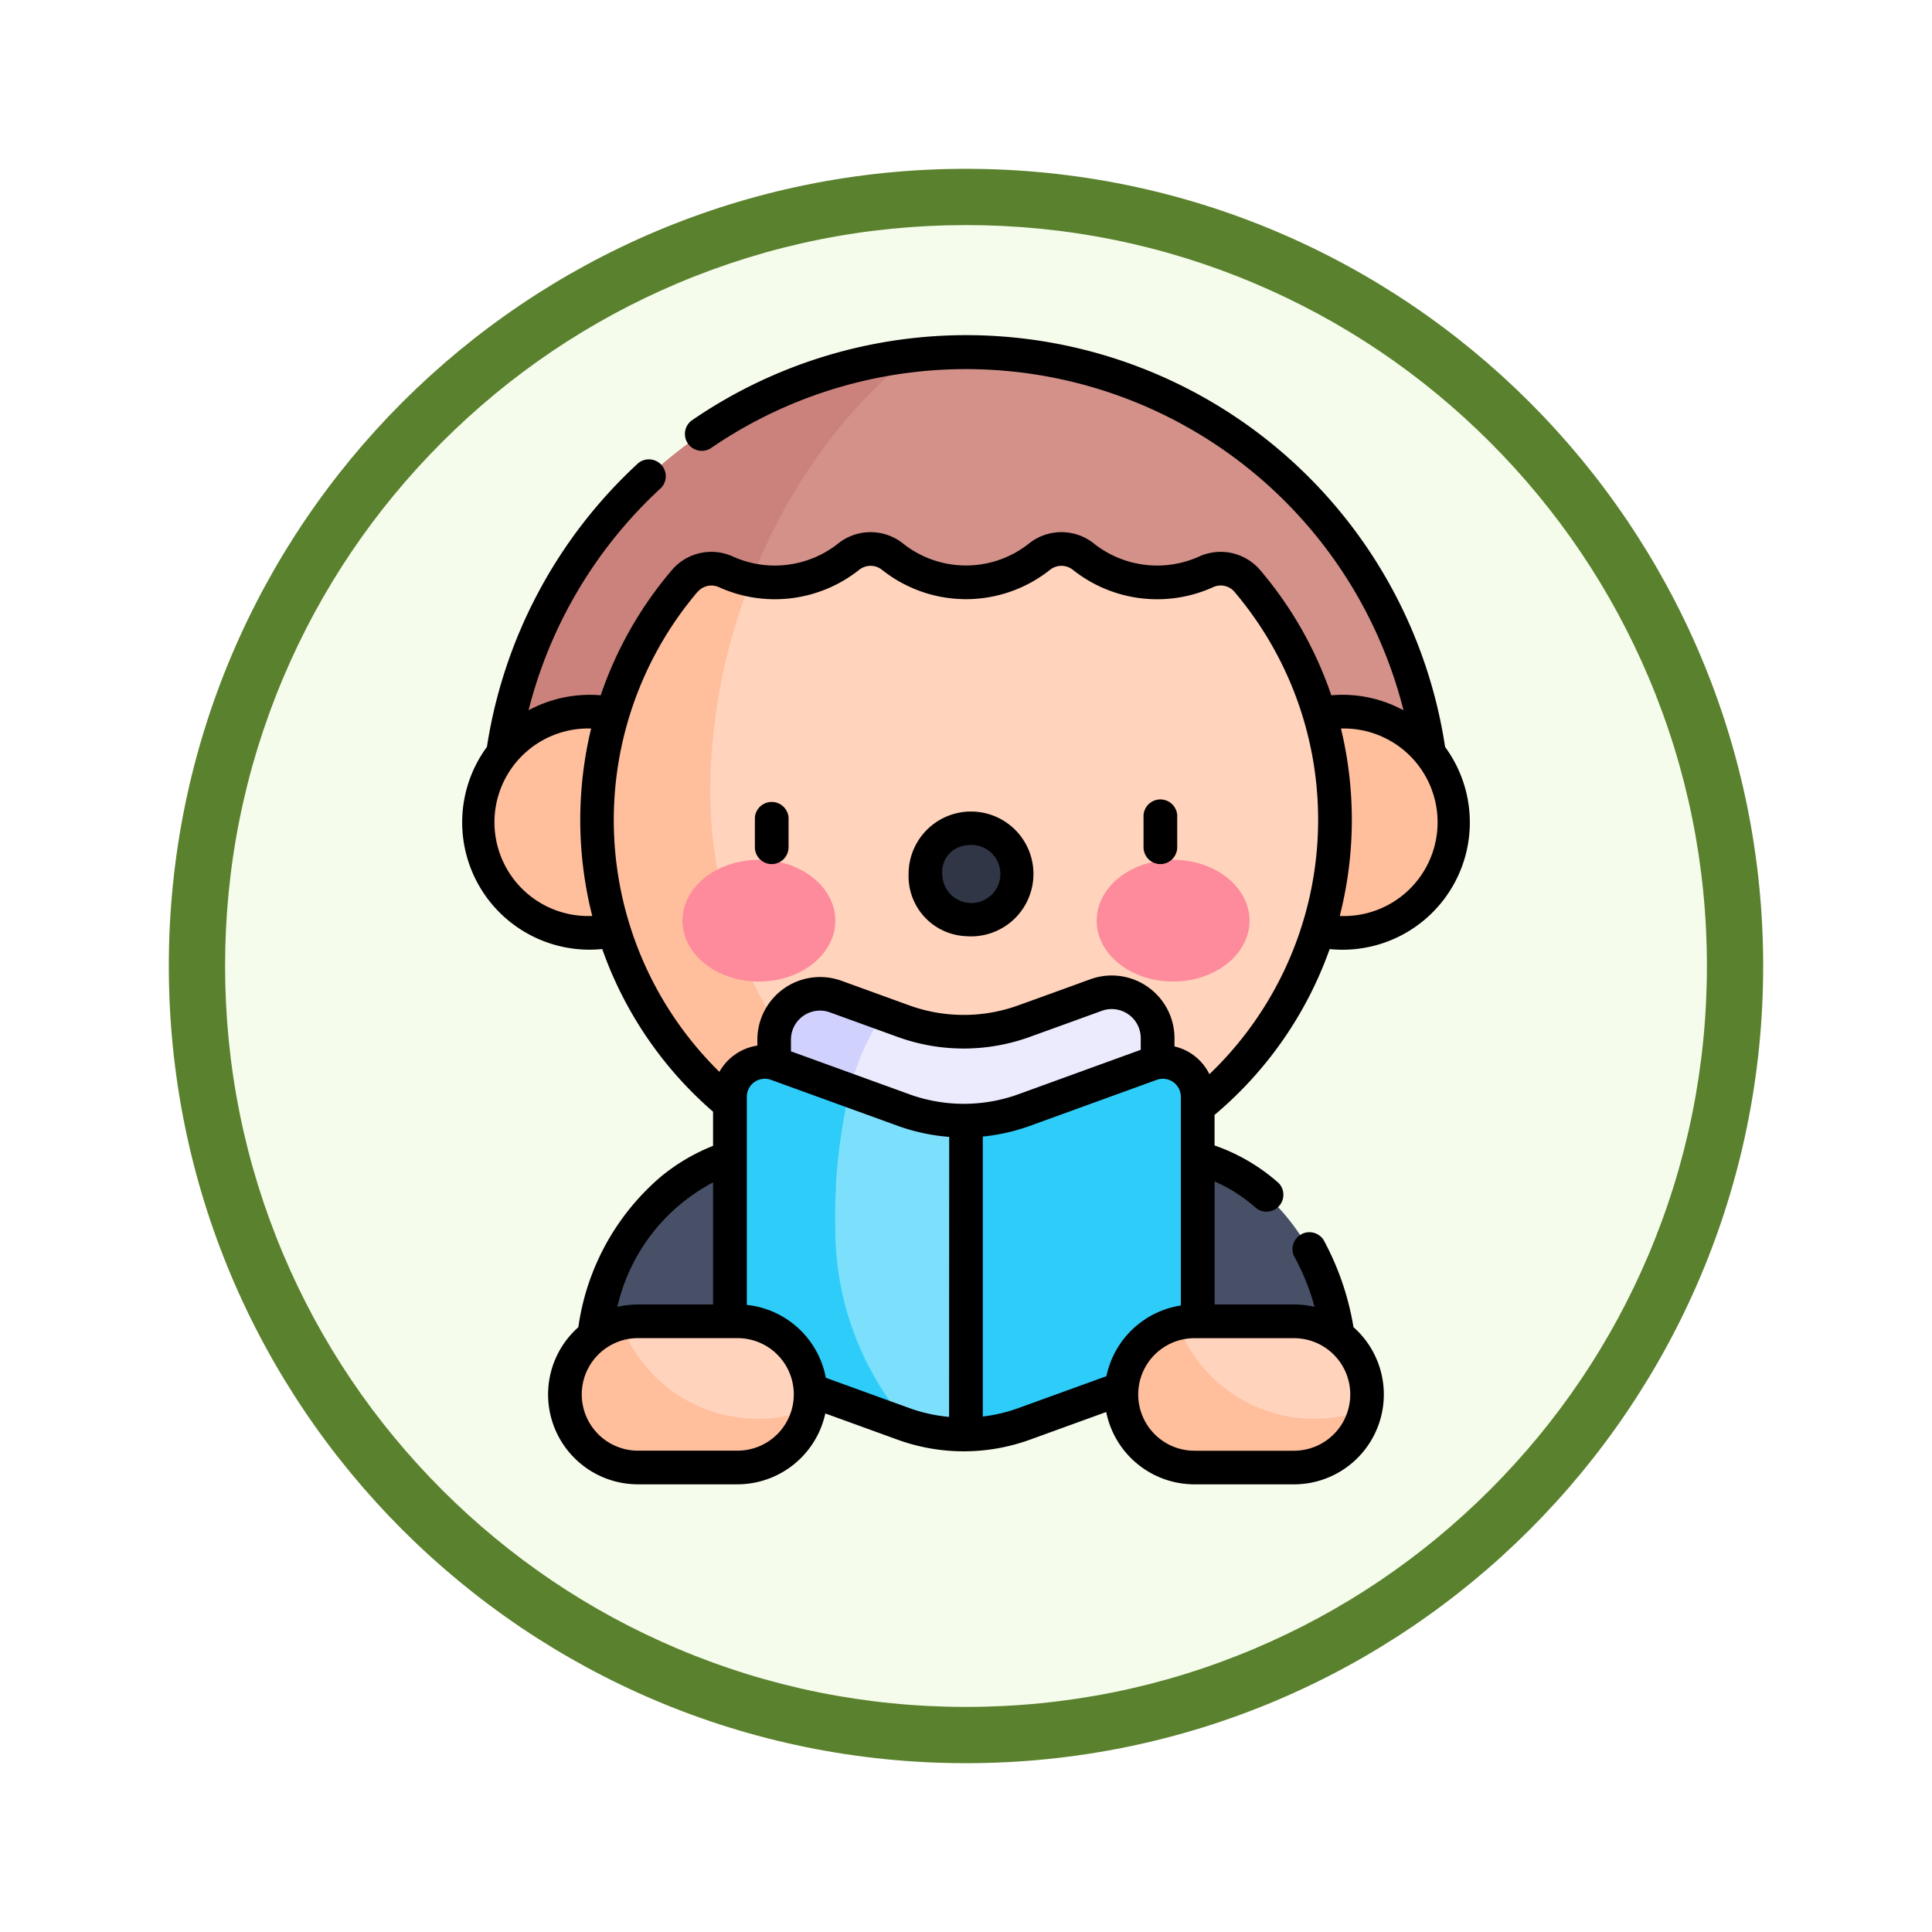 <svg xmlns="http://www.w3.org/2000/svg" xmlns:xlink="http://www.w3.org/1999/xlink" width="103" height="103" viewBox="0 0 103 103">
  <defs>
    <filter id="Trazado_978624" x="0" y="0" width="103" height="103" filterUnits="userSpaceOnUse">
      <feOffset dy="3" input="SourceAlpha"/>
      <feGaussianBlur stdDeviation="3" result="blur"/>
      <feFlood flood-opacity="0.161"/>
      <feComposite operator="in" in2="blur"/>
      <feComposite in="SourceGraphic"/>
    </filter>
  </defs>
  <g id="Grupo_1206189" data-name="Grupo 1206189" transform="translate(-191 -295)">
    <g id="Grupo_1182731" data-name="Grupo 1182731" transform="translate(0 -18)">
      <g id="Grupo_1179559" data-name="Grupo 1179559" transform="translate(200 319)">
        <g id="Grupo_1144531" data-name="Grupo 1144531">
          <g transform="matrix(1, 0, 0, 1, -9, -6)" filter="url(#Trazado_978624)">
            <g id="Trazado_978624-2" data-name="Trazado 978624" transform="translate(9 6)" fill="#f5fcec">
              <path d="M 42.5 83.5 C 36.964 83.5 31.595 82.416 26.541 80.279 C 21.659 78.214 17.274 75.257 13.509 71.491 C 9.743 67.726 6.786 63.341 4.721 58.459 C 2.584 53.405 1.5 48.036 1.5 42.5 C 1.5 36.964 2.584 31.595 4.721 26.541 C 6.786 21.659 9.743 17.274 13.509 13.509 C 17.274 9.743 21.659 6.786 26.541 4.721 C 31.595 2.584 36.964 1.5 42.5 1.5 C 48.036 1.5 53.405 2.584 58.459 4.721 C 63.341 6.786 67.726 9.743 71.491 13.509 C 75.257 17.274 78.214 21.659 80.279 26.541 C 82.416 31.595 83.5 36.964 83.5 42.5 C 83.5 48.036 82.416 53.405 80.279 58.459 C 78.214 63.341 75.257 67.726 71.491 71.491 C 67.726 75.257 63.341 78.214 58.459 80.279 C 53.405 82.416 48.036 83.5 42.5 83.5 Z" stroke="none"/>
              <path d="M 42.5 3 C 37.166 3 31.994 4.044 27.126 6.103 C 22.422 8.092 18.198 10.941 14.569 14.569 C 10.941 18.198 8.092 22.422 6.103 27.126 C 4.044 31.994 3 37.166 3 42.5 C 3 47.834 4.044 53.006 6.103 57.874 C 8.092 62.578 10.941 66.802 14.569 70.431 C 18.198 74.059 22.422 76.908 27.126 78.897 C 31.994 80.956 37.166 82 42.5 82 C 47.834 82 53.006 80.956 57.874 78.897 C 62.578 76.908 66.802 74.059 70.431 70.431 C 74.059 66.802 76.908 62.578 78.897 57.874 C 80.956 53.006 82 47.834 82 42.5 C 82 37.166 80.956 31.994 78.897 27.126 C 76.908 22.422 74.059 18.198 70.431 14.569 C 66.802 10.941 62.578 8.092 57.874 6.103 C 53.006 4.044 47.834 3 42.5 3 M 42.5 0 C 65.972 0 85 19.028 85 42.5 C 85 65.972 65.972 85 42.5 85 C 19.028 85 0 65.972 0 42.5 C 0 19.028 19.028 0 42.5 0 Z" stroke="none" fill="#5a812d"/>
            </g>
          </g>
        </g>
      </g>
    </g>
    <g id="nino_3_" data-name="nino (3)" transform="translate(184.115 312.868)">
      <g id="Grupo_1206187" data-name="Grupo 1206187" transform="translate(32.422 0.897)">
        <path id="Trazado_1052537" data-name="Trazado 1052537" d="M95.781,366.593S88.3,368.378,88.3,379.2h9.846V372.34Z" transform="translate(-82.403 -323.625)" fill="#475066"/>
        <path id="Trazado_1052538" data-name="Trazado 1052538" d="M343.509,365.348s7.756,1.934,7.756,12.754h-9.846V365.5Z" transform="translate(-305.235 -322.528)" fill="#475066"/>
        <path id="Trazado_1052539" data-name="Trazado 1052539" d="M47.582,32.439a24.939,24.939,0,0,1,49.878,0Z" transform="translate(-46.558 -7.5)" fill="#d3918a"/>
        <path id="Trazado_1052540" data-name="Trazado 1052540" d="M58.884,32.071c0-8.739,4.155-17.948,10.786-23.2A24.974,24.974,0,0,0,47.582,33.645H58.937C58.9,33.124,58.884,32.6,58.884,32.071Z" transform="translate(-46.558 -8.706)" fill="#cb827c"/>
        <circle id="Elipse_14255" data-name="Elipse 14255" cx="5.896" cy="5.896" r="5.896" transform="translate(40.134 19.175)" fill="#ffbe9c"/>
        <path id="Trazado_1052541" data-name="Trazado 1052541" d="M126.271,96.985a1.862,1.862,0,0,0-2.186-.494,6.341,6.341,0,0,1-2.639.563,6.079,6.079,0,0,1-3.887-1.342,1.877,1.877,0,0,0-2.4,0,6.3,6.3,0,0,1-7.773,0,1.877,1.877,0,0,0-2.4,0,6.079,6.079,0,0,1-3.886,1.342,6.342,6.342,0,0,1-2.638-.563,1.865,1.865,0,0,0-2.19.5,19.672,19.672,0,1,0,30,0Z" transform="translate(-85.309 -84.774)" fill="#ffd3bc"/>
        <path id="Trazado_1052542" data-name="Trazado 1052542" d="M64.176,137.078A23.971,23.971,0,0,1,51.351,115.85a30.923,30.923,0,0,1,2.184-11.212,6.162,6.162,0,0,1-1.359-.436,1.865,1.865,0,0,0-2.19.5,19.632,19.632,0,0,0-3.849,7.086A5.9,5.9,0,1,0,46.2,123.31,19.61,19.61,0,0,0,64.176,137.078Z" transform="translate(-39.025 -92.485)" fill="#ffbe9c"/>
        <ellipse id="Elipse_14256" data-name="Elipse 14256" cx="4.074" cy="3.244" rx="4.074" ry="3.244" transform="translate(10.848 27.075)" fill="#fd8b9b"/>
        <ellipse id="Elipse_14257" data-name="Elipse 14257" cx="4.074" cy="3.244" rx="4.074" ry="3.244" transform="translate(32.93 27.075)" fill="#fd8b9b"/>
        <ellipse id="Elipse_14258" data-name="Elipse 14258" cx="2.162" cy="2.42" rx="2.162" ry="2.42" transform="translate(23.8 25.407)" fill="#303646"/>
        <path id="Trazado_1052543" data-name="Trazado 1052543" d="M191.021,296.506v-1.286a2.446,2.446,0,0,0-3.283-2.3c-.949.345-2.194.8-3.838,1.39a9.452,9.452,0,0,1-6.434,0L173.859,293a2.446,2.446,0,0,0-3.28,2.3v7.8h20.442v-6.593Z" transform="translate(-154.837 -258.636)" fill="#ecebfd"/>
        <path id="Trazado_1052544" data-name="Trazado 1052544" d="M163.413,326.935a9.436,9.436,0,0,1-3.333-.564l-6.763-2.454a1.856,1.856,0,0,0-2.489,1.745v11.322a3.938,3.938,0,0,0,2.6,3.7l6.657,2.415a9.437,9.437,0,0,0,3.333.564l6.177-10.325Z" transform="translate(-137.45 -285.956)" fill="#7ce0fd"/>
        <path id="Trazado_1052545" data-name="Trazado 1052545" d="M265.866,323.917l-6.765,2.454a9.4,9.4,0,0,1-3.1.564v16.73a9.4,9.4,0,0,0,3.1-.564l6.658-2.415a3.938,3.938,0,0,0,2.6-3.7V325.661A1.856,1.856,0,0,0,265.866,323.917Z" transform="translate(-230.037 -285.955)" fill="#2ecdf9"/>
        <path id="Trazado_1052546" data-name="Trazado 1052546" d="M329.126,439.367h5.306a3.9,3.9,0,0,1,0,7.794h-5.306a3.9,3.9,0,1,1,0-7.794Z" transform="translate(-290.982 -387.691)" fill="#ffd3bc"/>
        <path id="Trazado_1052547" data-name="Trazado 1052547" d="M176.432,294.537l-2.572-.933a2.446,2.446,0,0,0-3.28,2.3v7.8h3.308C174.09,299.653,174.868,296.666,176.432,294.537Z" transform="translate(-154.838 -259.238)" fill="#d1d1fd"/>
        <path id="Trazado_1052548" data-name="Trazado 1052548" d="M156.446,332.708a29.793,29.793,0,0,1,.759-7.38l-3.888-1.411a1.856,1.856,0,0,0-2.489,1.745v11.322a3.938,3.938,0,0,0,2.6,3.7l6.657,2.415c.1.037.2.07.305.1A15.891,15.891,0,0,1,156.446,332.708Z" transform="translate(-137.45 -285.956)" fill="#2ecdf9"/>
        <path id="Trazado_1052549" data-name="Trazado 1052549" d="M86.5,439.367H81.191a3.9,3.9,0,1,0,0,7.794H86.5a3.9,3.9,0,0,0,0-7.794Z" transform="translate(-72.715 -387.691)" fill="#ffd3bc"/>
        <g id="Grupo_1206186" data-name="Grupo 1206186" transform="translate(4.579 51.786)">
          <path id="Trazado_1052550" data-name="Trazado 1052550" d="M87.575,445.372a7.782,7.782,0,0,1-7.3-5.09,3.9,3.9,0,0,0,.917,7.684H86.5a3.9,3.9,0,0,0,3.813-3.09,7.758,7.758,0,0,1-2.735.5Z" transform="translate(-77.294 -440.282)" fill="#ffbe9c"/>
          <path id="Trazado_1052551" data-name="Trazado 1052551" d="M335.509,445.372a7.782,7.782,0,0,1-7.3-5.09,3.9,3.9,0,0,0,.917,7.684h5.306a3.9,3.9,0,0,0,3.813-3.09A7.757,7.757,0,0,1,335.509,445.372Z" transform="translate(-295.561 -440.282)" fill="#ffbe9c"/>
        </g>
      </g>
      <g id="Grupo_1206188" data-name="Grupo 1206188" transform="translate(31.525 0)">
        <path id="Trazado_1052552" data-name="Trazado 1052552" d="M162.818,210.836a.9.9,0,0,0,.9-.9v-1.58a.9.9,0,0,0-1.795,0v1.58A.9.9,0,0,0,162.818,210.836Z" transform="translate(-146.318 -182.637)"/>
        <path id="Trazado_1052553" data-name="Trazado 1052553" d="M233.488,218.964a3.328,3.328,0,1,0-3.06-3.317A3.2,3.2,0,0,0,233.488,218.964Zm0-4.84a1.549,1.549,0,1,1-1.265,1.522A1.413,1.413,0,0,1,233.488,214.124Z" transform="translate(-206.628 -186.922)"/>
        <path id="Trazado_1052554" data-name="Trazado 1052554" d="M335.976,210.836a.9.9,0,0,0,.9-.9v-1.58a.9.9,0,1,0-1.795,0v1.58A.9.9,0,0,0,335.976,210.836Z" transform="translate(-298.756 -182.637)"/>
        <path id="Trazado_1052555" data-name="Trazado 1052555" d="M38.318,32.762a6.73,6.73,0,0,0,.674-.035A20.461,20.461,0,0,0,44.9,41.4V43.22A10.388,10.388,0,0,0,42.074,44.9a12.9,12.9,0,0,0-4.356,7.989A4.791,4.791,0,0,0,40.9,61.265H46.2a4.8,4.8,0,0,0,4.685-3.778l3.858,1.4a10.347,10.347,0,0,0,7.045,0l4.072-1.477a4.8,4.8,0,0,0,4.7,3.856h5.306a4.791,4.791,0,0,0,3.177-8.38,14.765,14.765,0,0,0-1.6-4.659.9.9,0,0,0-1.567.875,12.182,12.182,0,0,1,1.091,2.7,5.149,5.149,0,0,0-1.1-.126H71.637V45.119a8.31,8.31,0,0,1,2.214,1.419.9.9,0,0,0,1.2-1.336A10.144,10.144,0,0,0,71.637,43.2v-1.63a20.516,20.516,0,0,0,6.136-8.84,6.788,6.788,0,0,0,6.154-10.774A25.82,25.82,0,0,0,43.735,4.567a.9.9,0,0,0,1.02,1.477A24.051,24.051,0,0,1,81.709,20a6.8,6.8,0,0,0-3.849-.8,20.424,20.424,0,0,0-3.792-6.674,2.768,2.768,0,0,0-3.244-.729,5.44,5.44,0,0,1-5.577-.653,2.774,2.774,0,0,0-3.549,0,5.4,5.4,0,0,1-6.625,0,2.776,2.776,0,0,0-3.549,0,5.44,5.44,0,0,1-5.577.653,2.767,2.767,0,0,0-3.248.733A20.422,20.422,0,0,0,38.91,19.2a6.861,6.861,0,0,0-3.847.8A24.158,24.158,0,0,1,42.041,8.224a.9.9,0,1,0-1.222-1.315,25.908,25.908,0,0,0-7.975,15.043,6.789,6.789,0,0,0,5.475,10.81Zm40.057-11.79a5,5,0,1,1-.064,9.993,20.73,20.73,0,0,0,.064-9.993ZM44.9,45.171v6.505h-4a5.2,5.2,0,0,0-1.1.127A10,10,0,0,1,44.9,45.171Zm1.3,14.3H40.9a3,3,0,1,1,0-6H46.2A3,3,0,0,1,49.2,56.3v0A3,3,0,0,1,46.2,59.47Zm11.283-1.8a8.527,8.527,0,0,1-2.129-.475l-4.441-1.611A4.8,4.8,0,0,0,46.7,51.7V40.6a.96.96,0,0,1,1.284-.9h0l6.764,2.454a10.477,10.477,0,0,0,2.741.589Zm-2.13-17.206-6.3-2.284v-.621a1.547,1.547,0,0,1,2.077-1.456l3.609,1.309a10.337,10.337,0,0,0,7.044,0c1.644-.593,2.891-1.045,3.84-1.391a1.548,1.548,0,0,1,2.078,1.456V38.1L61.18,40.469A8.548,8.548,0,0,1,55.358,40.468ZM65.871,55.5,61.18,57.2a8.5,8.5,0,0,1-1.9.451V42.725a10.472,10.472,0,0,0,2.51-.569L68.557,39.7h0a.959.959,0,0,1,1.281.9V51.731A4.806,4.806,0,0,0,65.871,55.5Zm10-2.026a3,3,0,1,1,0,6H70.566a3,3,0,1,1,0-6Zm-31.8-39.779A.967.967,0,0,1,45.2,13.43a7.232,7.232,0,0,0,7.472-.905.979.979,0,0,1,1.253,0,7.193,7.193,0,0,0,8.921,0,.979.979,0,0,1,1.253,0,7.23,7.23,0,0,0,7.473.905.963.963,0,0,1,1.129.259A18.774,18.774,0,0,1,71.362,39.4,2.775,2.775,0,0,0,69.5,37.92v-.438a3.346,3.346,0,0,0-4.487-3.143c-.948.345-2.193.8-3.837,1.39a8.545,8.545,0,0,1-5.822,0l-3.608-1.309a3.346,3.346,0,0,0-4.484,3.144v.312a2.791,2.791,0,0,0-2.024,1.4,18.814,18.814,0,0,1-1.175-25.581ZM38.4,20.971a20.805,20.805,0,0,0,.06,9.993,5,5,0,1,1-.06-9.993Z" transform="translate(-31.525 0)"/>
      </g>
    </g>
  </g>
</svg>

